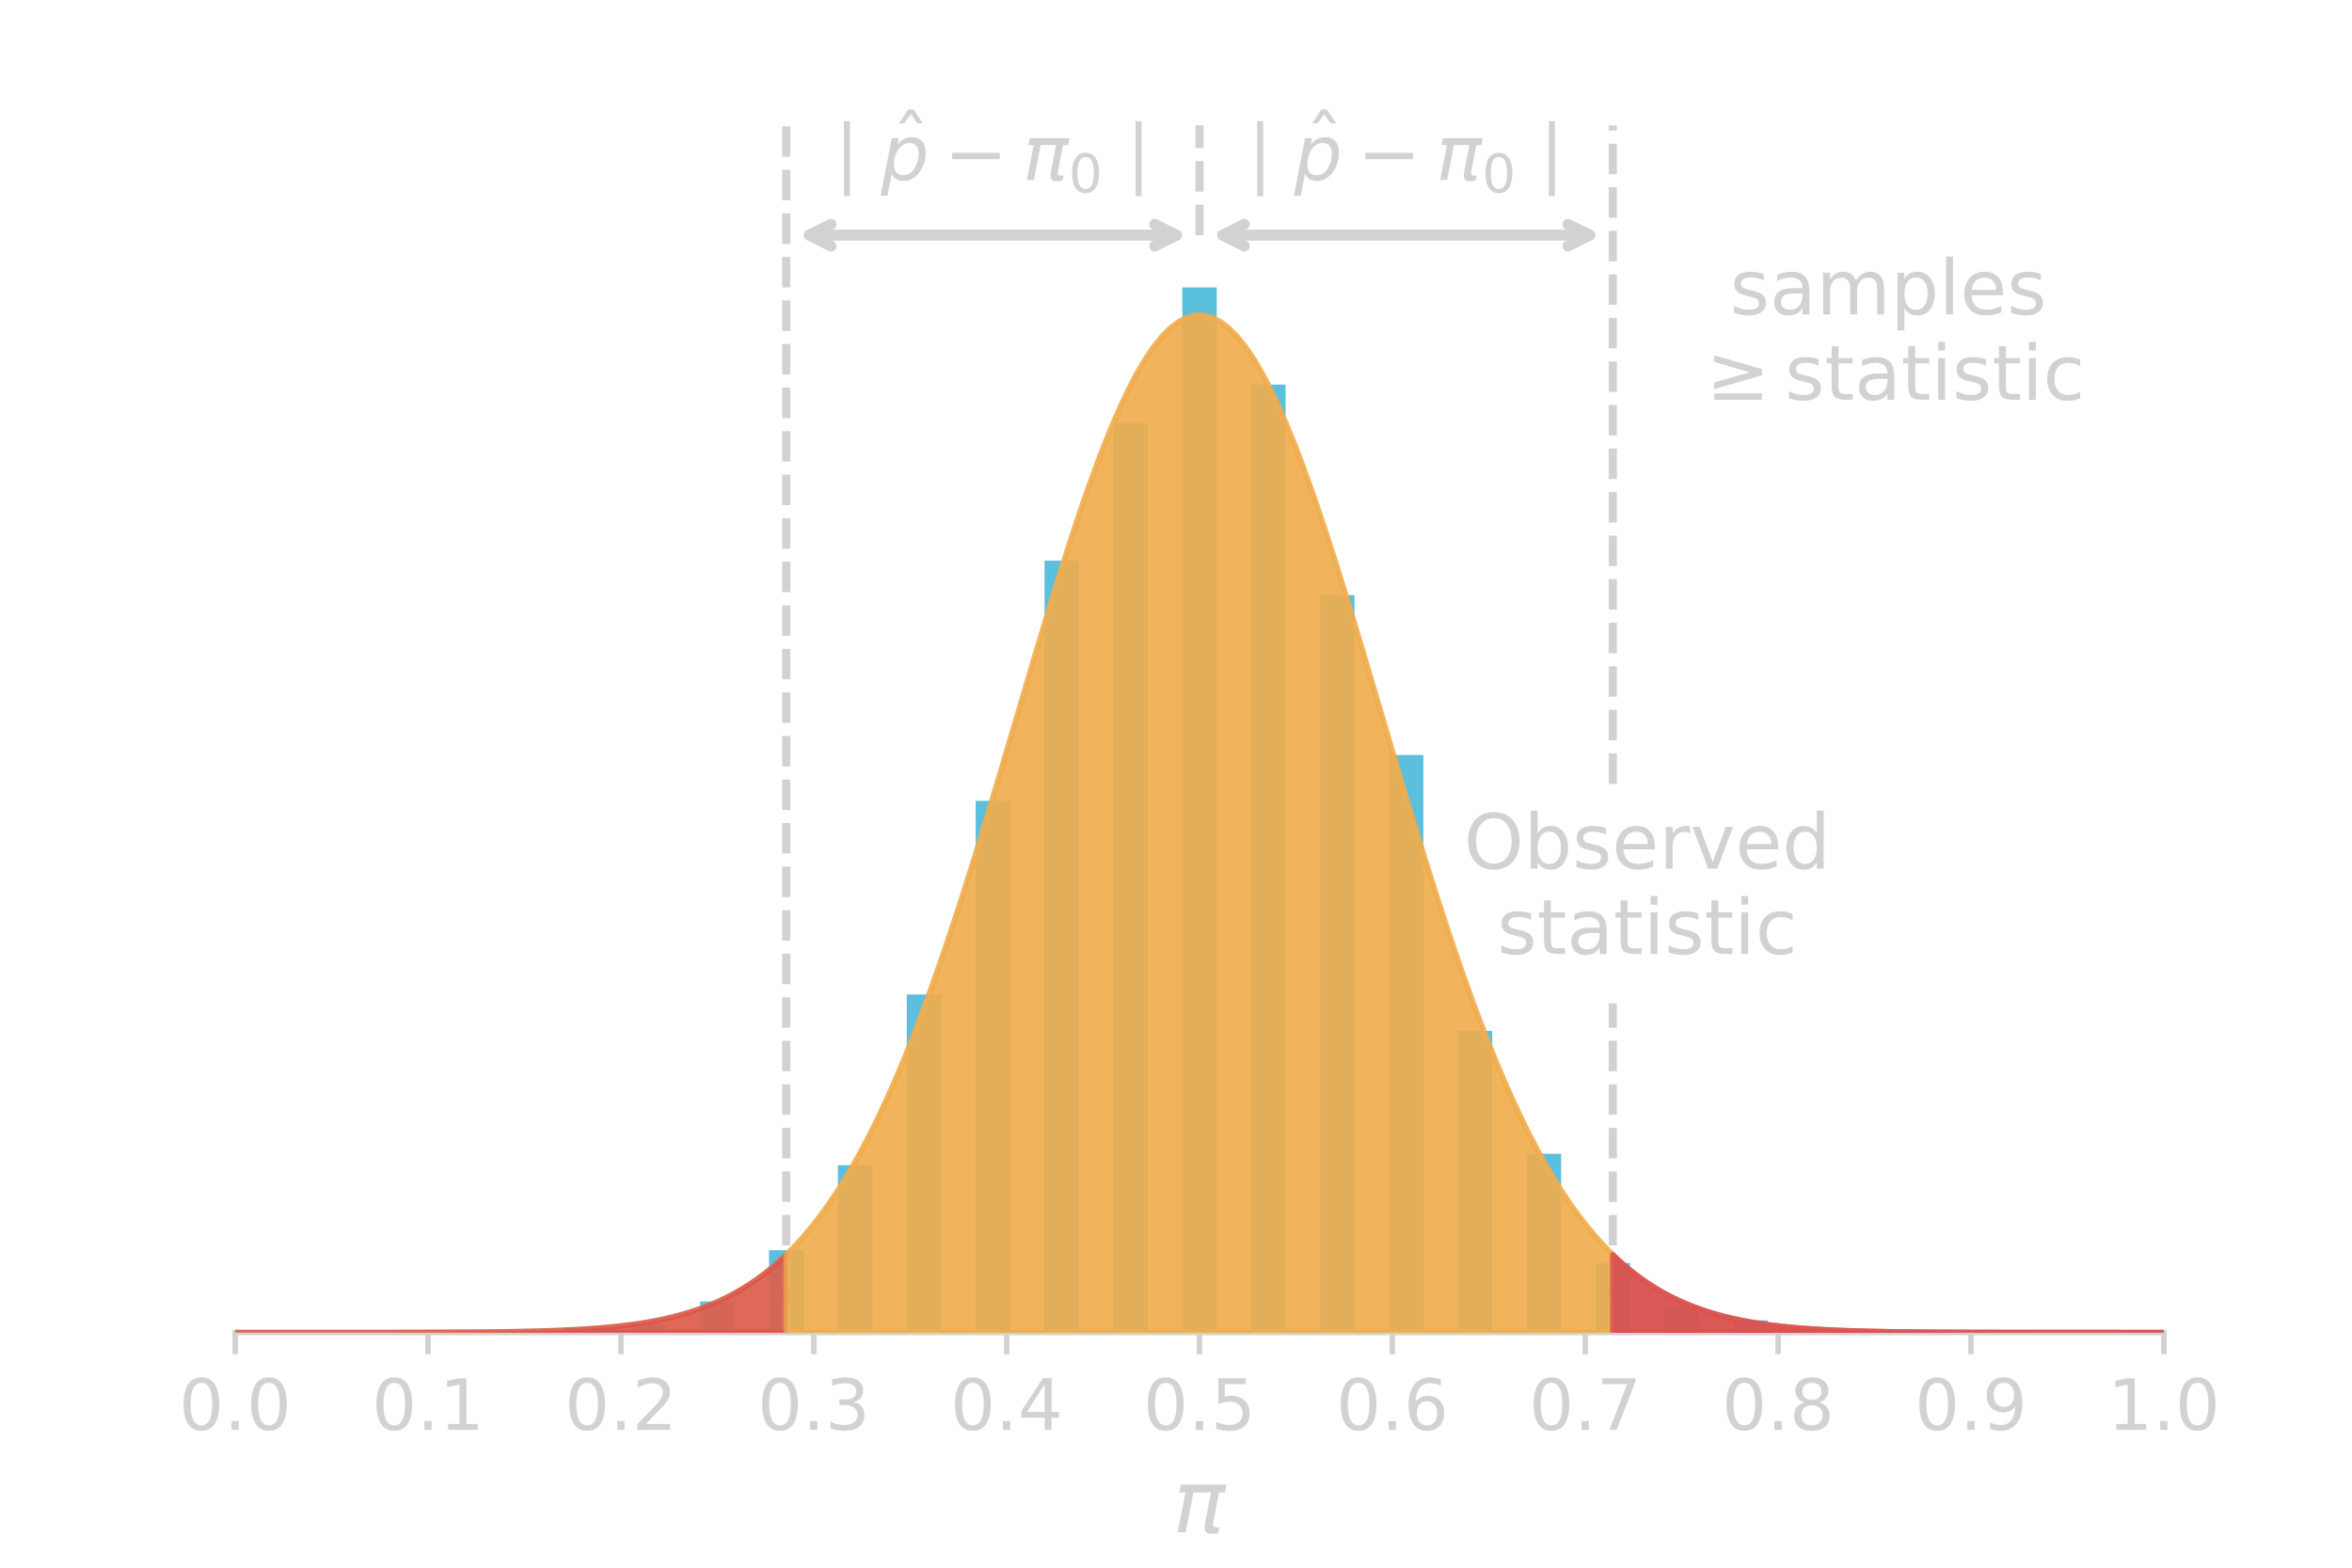 <?xml version="1.0" encoding="utf-8" standalone="no"?>
<!DOCTYPE svg PUBLIC "-//W3C//DTD SVG 1.1//EN"
  "http://www.w3.org/Graphics/SVG/1.1/DTD/svg11.dtd">
<!-- Created with matplotlib (http://matplotlib.org/) -->
<svg height="288pt" version="1.1" viewBox="0 0 432 288" width="432pt" xmlns="http://www.w3.org/2000/svg" xmlns:xlink="http://www.w3.org/1999/xlink">
 <defs>
  <style type="text/css">
*{stroke-linecap:butt;stroke-linejoin:round;}
  </style>
 </defs>
 <g id="figure_1">
  <g id="patch_1">
   <path d="M 0 288 
L 432 288 
L 432 0 
L 0 0 
z
" style="fill:none;"/>
  </g>
  <g id="axes_1">
   <g id="patch_2">
    <path d="M 43.2 244.8 
L 397.44 244.8 
L 397.44 43.2 
L 43.2 43.2 
z
" style="fill:none;"/>
   </g>
   <g id="patch_3">
    <path clip-path="url(#pf792e39353)" d="M 40.037 244.8 
L 46.363 244.8 
L 46.363 244.8 
L 40.037 244.8 
z
" style="fill:#5bc0de;"/>
   </g>
   <g id="patch_4">
    <path clip-path="url(#pf792e39353)" d="M 46.363 244.8 
L 52.689 244.8 
L 52.689 244.8 
L 46.363 244.8 
z
" style="fill:#5bc0de;"/>
   </g>
   <g id="patch_5">
    <path clip-path="url(#pf792e39353)" d="M 52.689 244.8 
L 59.014 244.8 
L 59.014 244.8 
L 52.689 244.8 
z
" style="fill:#5bc0de;"/>
   </g>
   <g id="patch_6">
    <path clip-path="url(#pf792e39353)" d="M 59.014 244.8 
L 65.34 244.8 
L 65.34 244.8 
L 59.014 244.8 
z
" style="fill:#5bc0de;"/>
   </g>
   <g id="patch_7">
    <path clip-path="url(#pf792e39353)" d="M 65.34 244.8 
L 71.666 244.8 
L 71.666 244.676 
L 65.34 244.676 
z
" style="fill:#5bc0de;"/>
   </g>
   <g id="patch_8">
    <path clip-path="url(#pf792e39353)" d="M 71.666 244.8 
L 77.991 244.8 
L 77.991 244.8 
L 71.666 244.8 
z
" style="fill:#5bc0de;"/>
   </g>
   <g id="patch_9">
    <path clip-path="url(#pf792e39353)" d="M 77.991 244.8 
L 84.317 244.8 
L 84.317 244.8 
L 77.991 244.8 
z
" style="fill:#5bc0de;"/>
   </g>
   <g id="patch_10">
    <path clip-path="url(#pf792e39353)" d="M 84.317 244.8 
L 90.643 244.8 
L 90.643 244.8 
L 84.317 244.8 
z
" style="fill:#5bc0de;"/>
   </g>
   <g id="patch_11">
    <path clip-path="url(#pf792e39353)" d="M 90.643 244.8 
L 96.969 244.8 
L 96.969 244.8 
L 90.643 244.8 
z
" style="fill:#5bc0de;"/>
   </g>
   <g id="patch_12">
    <path clip-path="url(#pf792e39353)" d="M 96.969 244.8 
L 103.294 244.8 
L 103.294 244.8 
L 96.969 244.8 
z
" style="fill:#5bc0de;"/>
   </g>
   <g id="patch_13">
    <path clip-path="url(#pf792e39353)" d="M 103.294 244.8 
L 109.62 244.8 
L 109.62 243.932 
L 103.294 243.932 
z
" style="fill:#5bc0de;"/>
   </g>
   <g id="patch_14">
    <path clip-path="url(#pf792e39353)" d="M 109.62 244.8 
L 115.946 244.8 
L 115.946 244.8 
L 109.62 244.8 
z
" style="fill:#5bc0de;"/>
   </g>
   <g id="patch_15">
    <path clip-path="url(#pf792e39353)" d="M 115.946 244.8 
L 122.271 244.8 
L 122.271 243.189 
L 115.946 243.189 
z
" style="fill:#5bc0de;"/>
   </g>
   <g id="patch_16">
    <path clip-path="url(#pf792e39353)" d="M 122.271 244.8 
L 128.597 244.8 
L 128.597 244.8 
L 122.271 244.8 
z
" style="fill:#5bc0de;"/>
   </g>
   <g id="patch_17">
    <path clip-path="url(#pf792e39353)" d="M 128.597 244.8 
L 134.923 244.8 
L 134.923 239.098 
L 128.597 239.098 
z
" style="fill:#5bc0de;"/>
   </g>
   <g id="patch_18">
    <path clip-path="url(#pf792e39353)" d="M 134.923 244.8 
L 141.249 244.8 
L 141.249 244.8 
L 134.923 244.8 
z
" style="fill:#5bc0de;"/>
   </g>
   <g id="patch_19">
    <path clip-path="url(#pf792e39353)" d="M 141.249 244.8 
L 147.574 244.8 
L 147.574 229.678 
L 141.249 229.678 
z
" style="fill:#5bc0de;"/>
   </g>
   <g id="patch_20">
    <path clip-path="url(#pf792e39353)" d="M 147.574 244.8 
L 153.9 244.8 
L 153.9 244.8 
L 147.574 244.8 
z
" style="fill:#5bc0de;"/>
   </g>
   <g id="patch_21">
    <path clip-path="url(#pf792e39353)" d="M 153.9 244.8 
L 160.226 244.8 
L 160.226 214.06 
L 153.9 214.06 
z
" style="fill:#5bc0de;"/>
   </g>
   <g id="patch_22">
    <path clip-path="url(#pf792e39353)" d="M 160.226 244.8 
L 166.551 244.8 
L 166.551 244.8 
L 160.226 244.8 
z
" style="fill:#5bc0de;"/>
   </g>
   <g id="patch_23">
    <path clip-path="url(#pf792e39353)" d="M 166.551 244.8 
L 172.877 244.8 
L 172.877 182.701 
L 166.551 182.701 
z
" style="fill:#5bc0de;"/>
   </g>
   <g id="patch_24">
    <path clip-path="url(#pf792e39353)" d="M 172.877 244.8 
L 179.203 244.8 
L 179.203 244.8 
L 172.877 244.8 
z
" style="fill:#5bc0de;"/>
   </g>
   <g id="patch_25">
    <path clip-path="url(#pf792e39353)" d="M 179.203 244.8 
L 185.529 244.8 
L 185.529 147.127 
L 179.203 147.127 
z
" style="fill:#5bc0de;"/>
   </g>
   <g id="patch_26">
    <path clip-path="url(#pf792e39353)" d="M 185.529 244.8 
L 191.854 244.8 
L 191.854 244.8 
L 185.529 244.8 
z
" style="fill:#5bc0de;"/>
   </g>
   <g id="patch_27">
    <path clip-path="url(#pf792e39353)" d="M 191.854 244.8 
L 198.18 244.8 
L 198.18 103 
L 191.854 103 
z
" style="fill:#5bc0de;"/>
   </g>
   <g id="patch_28">
    <path clip-path="url(#pf792e39353)" d="M 198.18 244.8 
L 204.506 244.8 
L 204.506 244.8 
L 198.18 244.8 
z
" style="fill:#5bc0de;"/>
   </g>
   <g id="patch_29">
    <path clip-path="url(#pf792e39353)" d="M 204.506 244.8 
L 210.831 244.8 
L 210.831 77.714 
L 204.506 77.714 
z
" style="fill:#5bc0de;"/>
   </g>
   <g id="patch_30">
    <path clip-path="url(#pf792e39353)" d="M 210.831 244.8 
L 217.157 244.8 
L 217.157 244.8 
L 210.831 244.8 
z
" style="fill:#5bc0de;"/>
   </g>
   <g id="patch_31">
    <path clip-path="url(#pf792e39353)" d="M 217.157 244.8 
L 223.483 244.8 
L 223.483 52.8 
L 217.157 52.8 
z
" style="fill:#5bc0de;"/>
   </g>
   <g id="patch_32">
    <path clip-path="url(#pf792e39353)" d="M 223.483 244.8 
L 229.809 244.8 
L 229.809 244.8 
L 223.483 244.8 
z
" style="fill:#5bc0de;"/>
   </g>
   <g id="patch_33">
    <path clip-path="url(#pf792e39353)" d="M 229.809 244.8 
L 236.134 244.8 
L 236.134 70.649 
L 229.809 70.649 
z
" style="fill:#5bc0de;"/>
   </g>
   <g id="patch_34">
    <path clip-path="url(#pf792e39353)" d="M 236.134 244.8 
L 242.46 244.8 
L 242.46 244.8 
L 236.134 244.8 
z
" style="fill:#5bc0de;"/>
   </g>
   <g id="patch_35">
    <path clip-path="url(#pf792e39353)" d="M 242.46 244.8 
L 248.786 244.8 
L 248.786 109.322 
L 242.46 109.322 
z
" style="fill:#5bc0de;"/>
   </g>
   <g id="patch_36">
    <path clip-path="url(#pf792e39353)" d="M 248.786 244.8 
L 255.111 244.8 
L 255.111 244.8 
L 248.786 244.8 
z
" style="fill:#5bc0de;"/>
   </g>
   <g id="patch_37">
    <path clip-path="url(#pf792e39353)" d="M 255.111 244.8 
L 261.437 244.8 
L 261.437 138.698 
L 255.111 138.698 
z
" style="fill:#5bc0de;"/>
   </g>
   <g id="patch_38">
    <path clip-path="url(#pf792e39353)" d="M 261.437 244.8 
L 267.763 244.8 
L 267.763 244.8 
L 261.437 244.8 
z
" style="fill:#5bc0de;"/>
   </g>
   <g id="patch_39">
    <path clip-path="url(#pf792e39353)" d="M 267.763 244.8 
L 274.089 244.8 
L 274.089 189.394 
L 267.763 189.394 
z
" style="fill:#5bc0de;"/>
   </g>
   <g id="patch_40">
    <path clip-path="url(#pf792e39353)" d="M 274.089 244.8 
L 280.414 244.8 
L 280.414 244.8 
L 274.089 244.8 
z
" style="fill:#5bc0de;"/>
   </g>
   <g id="patch_41">
    <path clip-path="url(#pf792e39353)" d="M 280.414 244.8 
L 286.74 244.8 
L 286.74 211.953 
L 280.414 211.953 
z
" style="fill:#5bc0de;"/>
   </g>
   <g id="patch_42">
    <path clip-path="url(#pf792e39353)" d="M 286.74 244.8 
L 293.066 244.8 
L 293.066 244.8 
L 286.74 244.8 
z
" style="fill:#5bc0de;"/>
   </g>
   <g id="patch_43">
    <path clip-path="url(#pf792e39353)" d="M 293.066 244.8 
L 299.391 244.8 
L 299.391 232.033 
L 293.066 232.033 
z
" style="fill:#5bc0de;"/>
   </g>
   <g id="patch_44">
    <path clip-path="url(#pf792e39353)" d="M 299.391 244.8 
L 305.717 244.8 
L 305.717 244.8 
L 299.391 244.8 
z
" style="fill:#5bc0de;"/>
   </g>
   <g id="patch_45">
    <path clip-path="url(#pf792e39353)" d="M 305.717 244.8 
L 312.043 244.8 
L 312.043 239.842 
L 305.717 239.842 
z
" style="fill:#5bc0de;"/>
   </g>
   <g id="patch_46">
    <path clip-path="url(#pf792e39353)" d="M 312.043 244.8 
L 318.369 244.8 
L 318.369 244.8 
L 312.043 244.8 
z
" style="fill:#5bc0de;"/>
   </g>
   <g id="patch_47">
    <path clip-path="url(#pf792e39353)" d="M 318.369 244.8 
L 324.694 244.8 
L 324.694 242.569 
L 318.369 242.569 
z
" style="fill:#5bc0de;"/>
   </g>
   <g id="patch_48">
    <path clip-path="url(#pf792e39353)" d="M 324.694 244.8 
L 331.02 244.8 
L 331.02 244.8 
L 324.694 244.8 
z
" style="fill:#5bc0de;"/>
   </g>
   <g id="patch_49">
    <path clip-path="url(#pf792e39353)" d="M 331.02 244.8 
L 337.346 244.8 
L 337.346 244.304 
L 331.02 244.304 
z
" style="fill:#5bc0de;"/>
   </g>
   <g id="patch_50">
    <path clip-path="url(#pf792e39353)" d="M 337.346 244.8 
L 343.671 244.8 
L 343.671 244.8 
L 337.346 244.8 
z
" style="fill:#5bc0de;"/>
   </g>
   <g id="patch_51">
    <path clip-path="url(#pf792e39353)" d="M 343.671 244.8 
L 349.997 244.8 
L 349.997 244.552 
L 343.671 244.552 
z
" style="fill:#5bc0de;"/>
   </g>
   <g id="patch_52">
    <path clip-path="url(#pf792e39353)" d="M 349.997 244.8 
L 356.323 244.8 
L 356.323 244.8 
L 349.997 244.8 
z
" style="fill:#5bc0de;"/>
   </g>
   <g id="patch_53">
    <path clip-path="url(#pf792e39353)" d="M 356.323 244.8 
L 362.649 244.8 
L 362.649 244.8 
L 356.323 244.8 
z
" style="fill:#5bc0de;"/>
   </g>
   <g id="patch_54">
    <path clip-path="url(#pf792e39353)" d="M 362.649 244.8 
L 368.974 244.8 
L 368.974 244.8 
L 362.649 244.8 
z
" style="fill:#5bc0de;"/>
   </g>
   <g id="patch_55">
    <path clip-path="url(#pf792e39353)" d="M 368.974 244.8 
L 375.3 244.8 
L 375.3 244.8 
L 368.974 244.8 
z
" style="fill:#5bc0de;"/>
   </g>
   <g id="patch_56">
    <path clip-path="url(#pf792e39353)" d="M 375.3 244.8 
L 381.626 244.8 
L 381.626 244.8 
L 375.3 244.8 
z
" style="fill:#5bc0de;"/>
   </g>
   <g id="patch_57">
    <path clip-path="url(#pf792e39353)" d="M 381.626 244.8 
L 387.951 244.8 
L 387.951 244.8 
L 381.626 244.8 
z
" style="fill:#5bc0de;"/>
   </g>
   <g id="patch_58">
    <path clip-path="url(#pf792e39353)" d="M 387.951 244.8 
L 394.277 244.8 
L 394.277 244.8 
L 387.951 244.8 
z
" style="fill:#5bc0de;"/>
   </g>
   <g id="patch_59">
    <path clip-path="url(#pf792e39353)" d="M 394.277 244.8 
L 400.603 244.8 
L 400.603 244.8 
L 394.277 244.8 
z
" style="fill:#5bc0de;"/>
   </g>
   <g id="matplotlib.axis_1">
    <g id="xtick_1">
     <g id="line2d_1">
      <defs>
       <path d="M 0 0 
L 0 4 
" id="m7633d25f36" style="stroke:#d2d2d2;"/>
      </defs>
      <g>
       <use style="fill:#d2d2d2;stroke:#d2d2d2;" x="43.2" xlink:href="#m7633d25f36" y="244.8"/>
      </g>
     </g>
     <g id="text_1">
      <!-- 0.0 -->
      <defs>
       <path d="M 31.781 66.406 
Q 24.172 66.406 20.328 58.906 
Q 16.5 51.422 16.5 36.375 
Q 16.5 21.391 20.328 13.891 
Q 24.172 6.391 31.781 6.391 
Q 39.453 6.391 43.281 13.891 
Q 47.125 21.391 47.125 36.375 
Q 47.125 51.422 43.281 58.906 
Q 39.453 66.406 31.781 66.406 
M 31.781 74.219 
Q 44.047 74.219 50.516 64.516 
Q 56.984 54.828 56.984 36.375 
Q 56.984 17.969 50.516 8.266 
Q 44.047 -1.422 31.781 -1.422 
Q 19.531 -1.422 13.062 8.266 
Q 6.594 17.969 6.594 36.375 
Q 6.594 54.828 13.062 64.516 
Q 19.531 74.219 31.781 74.219 
" id="DejaVuSans-30"/>
       <path d="M 10.688 12.406 
L 21 12.406 
L 21 0 
L 10.688 0 
z
" id="DejaVuSans-2e"/>
      </defs>
      <g style="fill:#d2d2d2;" transform="translate(32.863 262.678)scale(0.13 -0.13)">
       <use xlink:href="#DejaVuSans-30"/>
       <use x="63.623" xlink:href="#DejaVuSans-2e"/>
       <use x="95.41" xlink:href="#DejaVuSans-30"/>
      </g>
     </g>
    </g>
    <g id="xtick_2">
     <g id="line2d_2">
      <g>
       <use style="fill:#d2d2d2;stroke:#d2d2d2;" x="78.624" xlink:href="#m7633d25f36" y="244.8"/>
      </g>
     </g>
     <g id="text_2">
      <!-- 0.1 -->
      <defs>
       <path d="M 12.406 8.297 
L 28.516 8.297 
L 28.516 63.922 
L 10.984 60.406 
L 10.984 69.391 
L 28.422 72.906 
L 38.281 72.906 
L 38.281 8.297 
L 54.391 8.297 
L 54.391 0 
L 12.406 0 
z
" id="DejaVuSans-31"/>
      </defs>
      <g style="fill:#d2d2d2;" transform="translate(68.287 262.678)scale(0.13 -0.13)">
       <use xlink:href="#DejaVuSans-30"/>
       <use x="63.623" xlink:href="#DejaVuSans-2e"/>
       <use x="95.41" xlink:href="#DejaVuSans-31"/>
      </g>
     </g>
    </g>
    <g id="xtick_3">
     <g id="line2d_3">
      <g>
       <use style="fill:#d2d2d2;stroke:#d2d2d2;" x="114.048" xlink:href="#m7633d25f36" y="244.8"/>
      </g>
     </g>
     <g id="text_3">
      <!-- 0.2 -->
      <defs>
       <path d="M 19.188 8.297 
L 53.609 8.297 
L 53.609 0 
L 7.328 0 
L 7.328 8.297 
Q 12.938 14.109 22.625 23.891 
Q 32.328 33.688 34.812 36.531 
Q 39.547 41.844 41.422 45.531 
Q 43.312 49.219 43.312 52.781 
Q 43.312 58.594 39.234 62.25 
Q 35.156 65.922 28.609 65.922 
Q 23.969 65.922 18.812 64.312 
Q 13.672 62.703 7.812 59.422 
L 7.812 69.391 
Q 13.766 71.781 18.938 73 
Q 24.125 74.219 28.422 74.219 
Q 39.75 74.219 46.484 68.547 
Q 53.219 62.891 53.219 53.422 
Q 53.219 48.922 51.531 44.891 
Q 49.859 40.875 45.406 35.406 
Q 44.188 33.984 37.641 27.219 
Q 31.109 20.453 19.188 8.297 
" id="DejaVuSans-32"/>
      </defs>
      <g style="fill:#d2d2d2;" transform="translate(103.711 262.678)scale(0.13 -0.13)">
       <use xlink:href="#DejaVuSans-30"/>
       <use x="63.623" xlink:href="#DejaVuSans-2e"/>
       <use x="95.41" xlink:href="#DejaVuSans-32"/>
      </g>
     </g>
    </g>
    <g id="xtick_4">
     <g id="line2d_4">
      <g>
       <use style="fill:#d2d2d2;stroke:#d2d2d2;" x="149.472" xlink:href="#m7633d25f36" y="244.8"/>
      </g>
     </g>
     <g id="text_4">
      <!-- 0.3 -->
      <defs>
       <path d="M 40.578 39.312 
Q 47.656 37.797 51.625 33 
Q 55.609 28.219 55.609 21.188 
Q 55.609 10.406 48.188 4.484 
Q 40.766 -1.422 27.094 -1.422 
Q 22.516 -1.422 17.656 -0.516 
Q 12.797 0.391 7.625 2.203 
L 7.625 11.719 
Q 11.719 9.328 16.594 8.109 
Q 21.484 6.891 26.812 6.891 
Q 36.078 6.891 40.938 10.547 
Q 45.797 14.203 45.797 21.188 
Q 45.797 27.641 41.281 31.266 
Q 36.766 34.906 28.719 34.906 
L 20.219 34.906 
L 20.219 43.016 
L 29.109 43.016 
Q 36.375 43.016 40.234 45.922 
Q 44.094 48.828 44.094 54.297 
Q 44.094 59.906 40.109 62.906 
Q 36.141 65.922 28.719 65.922 
Q 24.656 65.922 20.016 65.031 
Q 15.375 64.156 9.812 62.312 
L 9.812 71.094 
Q 15.438 72.656 20.344 73.438 
Q 25.25 74.219 29.594 74.219 
Q 40.828 74.219 47.359 69.109 
Q 53.906 64.016 53.906 55.328 
Q 53.906 49.266 50.438 45.094 
Q 46.969 40.922 40.578 39.312 
" id="DejaVuSans-33"/>
      </defs>
      <g style="fill:#d2d2d2;" transform="translate(139.135 262.678)scale(0.13 -0.13)">
       <use xlink:href="#DejaVuSans-30"/>
       <use x="63.623" xlink:href="#DejaVuSans-2e"/>
       <use x="95.41" xlink:href="#DejaVuSans-33"/>
      </g>
     </g>
    </g>
    <g id="xtick_5">
     <g id="line2d_5">
      <g>
       <use style="fill:#d2d2d2;stroke:#d2d2d2;" x="184.896" xlink:href="#m7633d25f36" y="244.8"/>
      </g>
     </g>
     <g id="text_5">
      <!-- 0.4 -->
      <defs>
       <path d="M 37.797 64.312 
L 12.891 25.391 
L 37.797 25.391 
z
M 35.203 72.906 
L 47.609 72.906 
L 47.609 25.391 
L 58.016 25.391 
L 58.016 17.188 
L 47.609 17.188 
L 47.609 0 
L 37.797 0 
L 37.797 17.188 
L 4.891 17.188 
L 4.891 26.703 
z
" id="DejaVuSans-34"/>
      </defs>
      <g style="fill:#d2d2d2;" transform="translate(174.559 262.678)scale(0.13 -0.13)">
       <use xlink:href="#DejaVuSans-30"/>
       <use x="63.623" xlink:href="#DejaVuSans-2e"/>
       <use x="95.41" xlink:href="#DejaVuSans-34"/>
      </g>
     </g>
    </g>
    <g id="xtick_6">
     <g id="line2d_6">
      <g>
       <use style="fill:#d2d2d2;stroke:#d2d2d2;" x="220.32" xlink:href="#m7633d25f36" y="244.8"/>
      </g>
     </g>
     <g id="text_6">
      <!-- 0.5 -->
      <defs>
       <path d="M 10.797 72.906 
L 49.516 72.906 
L 49.516 64.594 
L 19.828 64.594 
L 19.828 46.734 
Q 21.969 47.469 24.109 47.828 
Q 26.266 48.188 28.422 48.188 
Q 40.625 48.188 47.75 41.5 
Q 54.891 34.812 54.891 23.391 
Q 54.891 11.625 47.562 5.094 
Q 40.234 -1.422 26.906 -1.422 
Q 22.312 -1.422 17.547 -0.641 
Q 12.797 0.141 7.719 1.703 
L 7.719 11.625 
Q 12.109 9.234 16.797 8.062 
Q 21.484 6.891 26.703 6.891 
Q 35.156 6.891 40.078 11.328 
Q 45.016 15.766 45.016 23.391 
Q 45.016 31 40.078 35.438 
Q 35.156 39.891 26.703 39.891 
Q 22.75 39.891 18.812 39.016 
Q 14.891 38.141 10.797 36.281 
z
" id="DejaVuSans-35"/>
      </defs>
      <g style="fill:#d2d2d2;" transform="translate(209.983 262.678)scale(0.13 -0.13)">
       <use xlink:href="#DejaVuSans-30"/>
       <use x="63.623" xlink:href="#DejaVuSans-2e"/>
       <use x="95.41" xlink:href="#DejaVuSans-35"/>
      </g>
     </g>
    </g>
    <g id="xtick_7">
     <g id="line2d_7">
      <g>
       <use style="fill:#d2d2d2;stroke:#d2d2d2;" x="255.744" xlink:href="#m7633d25f36" y="244.8"/>
      </g>
     </g>
     <g id="text_7">
      <!-- 0.6 -->
      <defs>
       <path d="M 33.016 40.375 
Q 26.375 40.375 22.484 35.828 
Q 18.609 31.297 18.609 23.391 
Q 18.609 15.531 22.484 10.953 
Q 26.375 6.391 33.016 6.391 
Q 39.656 6.391 43.531 10.953 
Q 47.406 15.531 47.406 23.391 
Q 47.406 31.297 43.531 35.828 
Q 39.656 40.375 33.016 40.375 
M 52.594 71.297 
L 52.594 62.312 
Q 48.875 64.062 45.094 64.984 
Q 41.312 65.922 37.594 65.922 
Q 27.828 65.922 22.672 59.328 
Q 17.531 52.734 16.797 39.406 
Q 19.672 43.656 24.016 45.922 
Q 28.375 48.188 33.594 48.188 
Q 44.578 48.188 50.953 41.516 
Q 57.328 34.859 57.328 23.391 
Q 57.328 12.156 50.688 5.359 
Q 44.047 -1.422 33.016 -1.422 
Q 20.359 -1.422 13.672 8.266 
Q 6.984 17.969 6.984 36.375 
Q 6.984 53.656 15.188 63.938 
Q 23.391 74.219 37.203 74.219 
Q 40.922 74.219 44.703 73.484 
Q 48.484 72.75 52.594 71.297 
" id="DejaVuSans-36"/>
      </defs>
      <g style="fill:#d2d2d2;" transform="translate(245.407 262.678)scale(0.13 -0.13)">
       <use xlink:href="#DejaVuSans-30"/>
       <use x="63.623" xlink:href="#DejaVuSans-2e"/>
       <use x="95.41" xlink:href="#DejaVuSans-36"/>
      </g>
     </g>
    </g>
    <g id="xtick_8">
     <g id="line2d_8">
      <g>
       <use style="fill:#d2d2d2;stroke:#d2d2d2;" x="291.168" xlink:href="#m7633d25f36" y="244.8"/>
      </g>
     </g>
     <g id="text_8">
      <!-- 0.7 -->
      <defs>
       <path d="M 8.203 72.906 
L 55.078 72.906 
L 55.078 68.703 
L 28.609 0 
L 18.312 0 
L 43.219 64.594 
L 8.203 64.594 
z
" id="DejaVuSans-37"/>
      </defs>
      <g style="fill:#d2d2d2;" transform="translate(280.831 262.678)scale(0.13 -0.13)">
       <use xlink:href="#DejaVuSans-30"/>
       <use x="63.623" xlink:href="#DejaVuSans-2e"/>
       <use x="95.41" xlink:href="#DejaVuSans-37"/>
      </g>
     </g>
    </g>
    <g id="xtick_9">
     <g id="line2d_9">
      <g>
       <use style="fill:#d2d2d2;stroke:#d2d2d2;" x="326.592" xlink:href="#m7633d25f36" y="244.8"/>
      </g>
     </g>
     <g id="text_9">
      <!-- 0.8 -->
      <defs>
       <path d="M 31.781 34.625 
Q 24.75 34.625 20.719 30.859 
Q 16.703 27.094 16.703 20.516 
Q 16.703 13.922 20.719 10.156 
Q 24.75 6.391 31.781 6.391 
Q 38.812 6.391 42.859 10.172 
Q 46.922 13.969 46.922 20.516 
Q 46.922 27.094 42.891 30.859 
Q 38.875 34.625 31.781 34.625 
M 21.922 38.812 
Q 15.578 40.375 12.031 44.719 
Q 8.5 49.078 8.5 55.328 
Q 8.5 64.062 14.719 69.141 
Q 20.953 74.219 31.781 74.219 
Q 42.672 74.219 48.875 69.141 
Q 55.078 64.062 55.078 55.328 
Q 55.078 49.078 51.531 44.719 
Q 48 40.375 41.703 38.812 
Q 48.828 37.156 52.797 32.312 
Q 56.781 27.484 56.781 20.516 
Q 56.781 9.906 50.312 4.234 
Q 43.844 -1.422 31.781 -1.422 
Q 19.734 -1.422 13.25 4.234 
Q 6.781 9.906 6.781 20.516 
Q 6.781 27.484 10.781 32.312 
Q 14.797 37.156 21.922 38.812 
M 18.312 54.391 
Q 18.312 48.734 21.844 45.562 
Q 25.391 42.391 31.781 42.391 
Q 38.141 42.391 41.719 45.562 
Q 45.312 48.734 45.312 54.391 
Q 45.312 60.062 41.719 63.234 
Q 38.141 66.406 31.781 66.406 
Q 25.391 66.406 21.844 63.234 
Q 18.312 60.062 18.312 54.391 
" id="DejaVuSans-38"/>
      </defs>
      <g style="fill:#d2d2d2;" transform="translate(316.255 262.678)scale(0.13 -0.13)">
       <use xlink:href="#DejaVuSans-30"/>
       <use x="63.623" xlink:href="#DejaVuSans-2e"/>
       <use x="95.41" xlink:href="#DejaVuSans-38"/>
      </g>
     </g>
    </g>
    <g id="xtick_10">
     <g id="line2d_10">
      <g>
       <use style="fill:#d2d2d2;stroke:#d2d2d2;" x="362.016" xlink:href="#m7633d25f36" y="244.8"/>
      </g>
     </g>
     <g id="text_10">
      <!-- 0.9 -->
      <defs>
       <path d="M 10.984 1.516 
L 10.984 10.5 
Q 14.703 8.734 18.5 7.812 
Q 22.312 6.891 25.984 6.891 
Q 35.75 6.891 40.891 13.453 
Q 46.047 20.016 46.781 33.406 
Q 43.953 29.203 39.594 26.953 
Q 35.25 24.703 29.984 24.703 
Q 19.047 24.703 12.672 31.312 
Q 6.297 37.938 6.297 49.422 
Q 6.297 60.641 12.938 67.422 
Q 19.578 74.219 30.609 74.219 
Q 43.266 74.219 49.922 64.516 
Q 56.594 54.828 56.594 36.375 
Q 56.594 19.141 48.406 8.859 
Q 40.234 -1.422 26.422 -1.422 
Q 22.703 -1.422 18.891 -0.688 
Q 15.094 0.047 10.984 1.516 
M 30.609 32.422 
Q 37.25 32.422 41.125 36.953 
Q 45.016 41.5 45.016 49.422 
Q 45.016 57.281 41.125 61.844 
Q 37.25 66.406 30.609 66.406 
Q 23.969 66.406 20.094 61.844 
Q 16.219 57.281 16.219 49.422 
Q 16.219 41.5 20.094 36.953 
Q 23.969 32.422 30.609 32.422 
" id="DejaVuSans-39"/>
      </defs>
      <g style="fill:#d2d2d2;" transform="translate(351.679 262.678)scale(0.13 -0.13)">
       <use xlink:href="#DejaVuSans-30"/>
       <use x="63.623" xlink:href="#DejaVuSans-2e"/>
       <use x="95.41" xlink:href="#DejaVuSans-39"/>
      </g>
     </g>
    </g>
    <g id="xtick_11">
     <g id="line2d_11">
      <g>
       <use style="fill:#d2d2d2;stroke:#d2d2d2;" x="397.44" xlink:href="#m7633d25f36" y="244.8"/>
      </g>
     </g>
     <g id="text_11">
      <!-- 1.0 -->
      <g style="fill:#d2d2d2;" transform="translate(387.103 262.678)scale(0.13 -0.13)">
       <use xlink:href="#DejaVuSans-31"/>
       <use x="63.623" xlink:href="#DejaVuSans-2e"/>
       <use x="95.41" xlink:href="#DejaVuSans-30"/>
      </g>
     </g>
    </g>
    <g id="text_12">
     <!-- $\pi$ -->
     <defs>
      <path d="M 9.125 54.688 
L 61.531 54.688 
L 59.766 45.703 
L 52.875 45.703 
L 46.344 12.109 
Q 45.656 8.594 46.578 7.031 
Q 47.469 5.516 50.141 5.516 
Q 50.875 5.516 51.953 5.672 
Q 53.078 5.766 53.422 5.812 
L 52.156 -0.688 
Q 50.344 -1.312 48.484 -1.609 
Q 46.578 -1.906 44.781 -1.906 
Q 38.922 -1.906 37.312 1.266 
Q 35.688 4.5 37.359 13.094 
L 43.703 45.703 
L 23.531 45.703 
L 14.656 0 
L 5.469 0 
L 14.359 45.703 
L 7.375 45.703 
z
" id="DejaVuSans-Oblique-3c0"/>
     </defs>
     <g style="fill:#d2d2d2;" transform="translate(215.44 281.539)scale(0.16 -0.16)">
      <use transform="translate(0 0.312)" xlink:href="#DejaVuSans-Oblique-3c0"/>
     </g>
    </g>
   </g>
   <g id="matplotlib.axis_2"/>
   <g id="line2d_12">
    <path clip-path="url(#pf792e39353)" d="M 296.229 244.8 
L 296.229 184.32 
" style="fill:none;stroke:#d2d2d2;stroke-dasharray:5.6,2.4;stroke-dashoffset:0;stroke-width:1.5;"/>
   </g>
   <g id="line2d_13">
    <path d="M 296.229 144 
L 296.229 23.04 
" style="fill:none;stroke:#d2d2d2;stroke-dasharray:5.6,2.4;stroke-dashoffset:0;stroke-width:1.5;"/>
   </g>
   <g id="patch_60">
    <path d="M 43.2 244.8 
L 397.44 244.8 
" style="fill:none;stroke:#d2d2d2;stroke-linecap:square;stroke-linejoin:miter;"/>
   </g>
   <g id="text_13">
    <!-- Observed -->
    <defs>
     <path d="M 39.406 66.219 
Q 28.656 66.219 22.328 58.203 
Q 16.016 50.203 16.016 36.375 
Q 16.016 22.609 22.328 14.594 
Q 28.656 6.594 39.406 6.594 
Q 50.141 6.594 56.422 14.594 
Q 62.703 22.609 62.703 36.375 
Q 62.703 50.203 56.422 58.203 
Q 50.141 66.219 39.406 66.219 
M 39.406 74.219 
Q 54.734 74.219 63.906 63.938 
Q 73.094 53.656 73.094 36.375 
Q 73.094 19.141 63.906 8.859 
Q 54.734 -1.422 39.406 -1.422 
Q 24.031 -1.422 14.812 8.828 
Q 5.609 19.094 5.609 36.375 
Q 5.609 53.656 14.812 63.938 
Q 24.031 74.219 39.406 74.219 
" id="DejaVuSans-4f"/>
     <path d="M 48.688 27.297 
Q 48.688 37.203 44.609 42.844 
Q 40.531 48.484 33.406 48.484 
Q 26.266 48.484 22.188 42.844 
Q 18.109 37.203 18.109 27.297 
Q 18.109 17.391 22.188 11.75 
Q 26.266 6.109 33.406 6.109 
Q 40.531 6.109 44.609 11.75 
Q 48.688 17.391 48.688 27.297 
M 18.109 46.391 
Q 20.953 51.266 25.266 53.625 
Q 29.594 56 35.594 56 
Q 45.562 56 51.781 48.094 
Q 58.016 40.188 58.016 27.297 
Q 58.016 14.406 51.781 6.484 
Q 45.562 -1.422 35.594 -1.422 
Q 29.594 -1.422 25.266 0.953 
Q 20.953 3.328 18.109 8.203 
L 18.109 0 
L 9.078 0 
L 9.078 75.984 
L 18.109 75.984 
z
" id="DejaVuSans-62"/>
     <path d="M 44.281 53.078 
L 44.281 44.578 
Q 40.484 46.531 36.375 47.5 
Q 32.281 48.484 27.875 48.484 
Q 21.188 48.484 17.844 46.438 
Q 14.5 44.391 14.5 40.281 
Q 14.5 37.156 16.891 35.375 
Q 19.281 33.594 26.516 31.984 
L 29.594 31.297 
Q 39.156 29.25 43.188 25.516 
Q 47.219 21.781 47.219 15.094 
Q 47.219 7.469 41.188 3.016 
Q 35.156 -1.422 24.609 -1.422 
Q 20.219 -1.422 15.453 -0.562 
Q 10.688 0.297 5.422 2 
L 5.422 11.281 
Q 10.406 8.688 15.234 7.391 
Q 20.062 6.109 24.812 6.109 
Q 31.156 6.109 34.562 8.281 
Q 37.984 10.453 37.984 14.406 
Q 37.984 18.062 35.516 20.016 
Q 33.062 21.969 24.703 23.781 
L 21.578 24.516 
Q 13.234 26.266 9.516 29.906 
Q 5.812 33.547 5.812 39.891 
Q 5.812 47.609 11.281 51.797 
Q 16.75 56 26.812 56 
Q 31.781 56 36.172 55.266 
Q 40.578 54.547 44.281 53.078 
" id="DejaVuSans-73"/>
     <path d="M 56.203 29.594 
L 56.203 25.203 
L 14.891 25.203 
Q 15.484 15.922 20.484 11.062 
Q 25.484 6.203 34.422 6.203 
Q 39.594 6.203 44.453 7.469 
Q 49.312 8.734 54.109 11.281 
L 54.109 2.781 
Q 49.266 0.734 44.188 -0.344 
Q 39.109 -1.422 33.891 -1.422 
Q 20.797 -1.422 13.156 6.188 
Q 5.516 13.812 5.516 26.812 
Q 5.516 40.234 12.766 48.109 
Q 20.016 56 32.328 56 
Q 43.359 56 49.781 48.891 
Q 56.203 41.797 56.203 29.594 
M 47.219 32.234 
Q 47.125 39.594 43.094 43.984 
Q 39.062 48.391 32.422 48.391 
Q 24.906 48.391 20.391 44.141 
Q 15.875 39.891 15.188 32.172 
z
" id="DejaVuSans-65"/>
     <path d="M 41.109 46.297 
Q 39.594 47.172 37.812 47.578 
Q 36.031 48 33.891 48 
Q 26.266 48 22.188 43.047 
Q 18.109 38.094 18.109 28.812 
L 18.109 0 
L 9.078 0 
L 9.078 54.688 
L 18.109 54.688 
L 18.109 46.188 
Q 20.953 51.172 25.484 53.578 
Q 30.031 56 36.531 56 
Q 37.453 56 38.578 55.875 
Q 39.703 55.766 41.062 55.516 
z
" id="DejaVuSans-72"/>
     <path d="M 2.984 54.688 
L 12.5 54.688 
L 29.594 8.797 
L 46.688 54.688 
L 56.203 54.688 
L 35.688 0 
L 23.484 0 
z
" id="DejaVuSans-76"/>
     <path d="M 45.406 46.391 
L 45.406 75.984 
L 54.391 75.984 
L 54.391 0 
L 45.406 0 
L 45.406 8.203 
Q 42.578 3.328 38.25 0.953 
Q 33.938 -1.422 27.875 -1.422 
Q 17.969 -1.422 11.734 6.484 
Q 5.516 14.406 5.516 27.297 
Q 5.516 40.188 11.734 48.094 
Q 17.969 56 27.875 56 
Q 33.938 56 38.25 53.625 
Q 42.578 51.266 45.406 46.391 
M 14.797 27.297 
Q 14.797 17.391 18.875 11.75 
Q 22.953 6.109 30.078 6.109 
Q 37.203 6.109 41.297 11.75 
Q 45.406 17.391 45.406 27.297 
Q 45.406 37.203 41.297 42.844 
Q 37.203 48.484 30.078 48.484 
Q 22.953 48.484 18.875 42.844 
Q 14.797 37.203 14.797 27.297 
" id="DejaVuSans-64"/>
    </defs>
    <g style="fill:#d2d2d2;" transform="translate(268.874 159.571)scale(0.14 -0.14)">
     <use xlink:href="#DejaVuSans-4f"/>
     <use x="78.711" xlink:href="#DejaVuSans-62"/>
     <use x="142.188" xlink:href="#DejaVuSans-73"/>
     <use x="194.287" xlink:href="#DejaVuSans-65"/>
     <use x="255.811" xlink:href="#DejaVuSans-72"/>
     <use x="296.924" xlink:href="#DejaVuSans-76"/>
     <use x="356.104" xlink:href="#DejaVuSans-65"/>
     <use x="417.627" xlink:href="#DejaVuSans-64"/>
    </g>
    <!-- statistic -->
    <defs>
     <path d="M 18.312 70.219 
L 18.312 54.688 
L 36.812 54.688 
L 36.812 47.703 
L 18.312 47.703 
L 18.312 18.016 
Q 18.312 11.328 20.141 9.422 
Q 21.969 7.516 27.594 7.516 
L 36.812 7.516 
L 36.812 0 
L 27.594 0 
Q 17.188 0 13.234 3.875 
Q 9.281 7.766 9.281 18.016 
L 9.281 47.703 
L 2.688 47.703 
L 2.688 54.688 
L 9.281 54.688 
L 9.281 70.219 
z
" id="DejaVuSans-74"/>
     <path d="M 34.281 27.484 
Q 23.391 27.484 19.188 25 
Q 14.984 22.516 14.984 16.5 
Q 14.984 11.719 18.141 8.906 
Q 21.297 6.109 26.703 6.109 
Q 34.188 6.109 38.703 11.406 
Q 43.219 16.703 43.219 25.484 
L 43.219 27.484 
z
M 52.203 31.203 
L 52.203 0 
L 43.219 0 
L 43.219 8.297 
Q 40.141 3.328 35.547 0.953 
Q 30.953 -1.422 24.312 -1.422 
Q 15.922 -1.422 10.953 3.297 
Q 6 8.016 6 15.922 
Q 6 25.141 12.172 29.828 
Q 18.359 34.516 30.609 34.516 
L 43.219 34.516 
L 43.219 35.406 
Q 43.219 41.609 39.141 45 
Q 35.062 48.391 27.688 48.391 
Q 23 48.391 18.547 47.266 
Q 14.109 46.141 10.016 43.891 
L 10.016 52.203 
Q 14.938 54.109 19.578 55.047 
Q 24.219 56 28.609 56 
Q 40.484 56 46.344 49.844 
Q 52.203 43.703 52.203 31.203 
" id="DejaVuSans-61"/>
     <path d="M 9.422 54.688 
L 18.406 54.688 
L 18.406 0 
L 9.422 0 
z
M 9.422 75.984 
L 18.406 75.984 
L 18.406 64.594 
L 9.422 64.594 
z
" id="DejaVuSans-69"/>
     <path d="M 48.781 52.594 
L 48.781 44.188 
Q 44.969 46.297 41.141 47.344 
Q 37.312 48.391 33.406 48.391 
Q 24.656 48.391 19.812 42.844 
Q 14.984 37.312 14.984 27.297 
Q 14.984 17.281 19.812 11.734 
Q 24.656 6.203 33.406 6.203 
Q 37.312 6.203 41.141 7.25 
Q 44.969 8.297 48.781 10.406 
L 48.781 2.094 
Q 45.016 0.344 40.984 -0.531 
Q 36.969 -1.422 32.422 -1.422 
Q 20.062 -1.422 12.781 6.344 
Q 5.516 14.109 5.516 27.297 
Q 5.516 40.672 12.859 48.328 
Q 20.219 56 33.016 56 
Q 37.156 56 41.109 55.141 
Q 45.062 54.297 48.781 52.594 
" id="DejaVuSans-63"/>
    </defs>
    <g style="fill:#d2d2d2;" transform="translate(275.001 175.248)scale(0.14 -0.14)">
     <use xlink:href="#DejaVuSans-73"/>
     <use x="52.1" xlink:href="#DejaVuSans-74"/>
     <use x="91.309" xlink:href="#DejaVuSans-61"/>
     <use x="152.588" xlink:href="#DejaVuSans-74"/>
     <use x="191.797" xlink:href="#DejaVuSans-69"/>
     <use x="219.58" xlink:href="#DejaVuSans-73"/>
     <use x="271.68" xlink:href="#DejaVuSans-74"/>
     <use x="310.889" xlink:href="#DejaVuSans-69"/>
     <use x="338.672" xlink:href="#DejaVuSans-63"/>
    </g>
   </g>
  </g>
  <g id="axes_2">
   <g id="PolyCollection_1">
    <defs>
     <path d="M 43.2 -43.2 
L 43.2 -43.2 
L 44.222 -43.2 
L 45.245 -43.2 
L 46.267 -43.2 
L 47.289 -43.2 
L 48.312 -43.2 
L 49.334 -43.2 
L 50.356 -43.2 
L 51.379 -43.201 
L 52.401 -43.201 
L 53.423 -43.201 
L 54.446 -43.201 
L 55.468 -43.201 
L 56.49 -43.201 
L 57.513 -43.201 
L 58.535 -43.202 
L 59.557 -43.202 
L 60.58 -43.202 
L 61.602 -43.202 
L 62.624 -43.203 
L 63.647 -43.203 
L 64.669 -43.204 
L 65.691 -43.204 
L 66.714 -43.205 
L 67.736 -43.206 
L 68.758 -43.207 
L 69.781 -43.208 
L 70.803 -43.209 
L 71.825 -43.21 
L 72.848 -43.211 
L 73.87 -43.213 
L 74.892 -43.215 
L 75.915 -43.217 
L 76.937 -43.219 
L 77.959 -43.222 
L 78.982 -43.225 
L 80.004 -43.229 
L 81.026 -43.232 
L 82.049 -43.237 
L 83.071 -43.242 
L 84.094 -43.247 
L 85.116 -43.254 
L 86.138 -43.261 
L 87.161 -43.268 
L 88.183 -43.277 
L 89.205 -43.287 
L 90.228 -43.298 
L 91.25 -43.31 
L 92.272 -43.324 
L 93.295 -43.339 
L 94.317 -43.357 
L 95.339 -43.375 
L 96.362 -43.397 
L 97.384 -43.42 
L 98.406 -43.446 
L 99.429 -43.475 
L 100.451 -43.507 
L 101.473 -43.542 
L 102.496 -43.581 
L 103.518 -43.624 
L 104.54 -43.672 
L 105.563 -43.724 
L 106.585 -43.781 
L 107.607 -43.845 
L 108.63 -43.914 
L 109.652 -43.991 
L 110.674 -44.074 
L 111.697 -44.166 
L 112.719 -44.266 
L 113.741 -44.375 
L 114.764 -44.495 
L 115.786 -44.625 
L 116.808 -44.767 
L 117.831 -44.921 
L 118.853 -45.089 
L 119.875 -45.271 
L 120.898 -45.469 
L 121.92 -45.683 
L 122.942 -45.915 
L 123.965 -46.166 
L 124.987 -46.437 
L 126.009 -46.73 
L 127.032 -47.045 
L 128.054 -47.385 
L 129.076 -47.751 
L 130.099 -48.143 
L 131.121 -48.565 
L 132.143 -49.017 
L 133.166 -49.502 
L 134.188 -50.02 
L 135.21 -50.574 
L 136.233 -51.166 
L 137.255 -51.797 
L 138.277 -52.47 
L 139.3 -53.186 
L 140.322 -53.947 
L 141.344 -54.755 
L 142.367 -55.613 
L 143.389 -56.522 
L 144.411 -57.484 
L 144.411 -57.484 
L 145.945 -59.031 
L 147.478 -60.709 
L 149.012 -62.525 
L 150.545 -64.484 
L 152.079 -66.592 
L 153.612 -68.855 
L 155.146 -71.278 
L 156.679 -73.866 
L 158.213 -76.622 
L 159.746 -79.549 
L 161.28 -82.65 
L 162.814 -85.925 
L 164.347 -89.375 
L 165.881 -92.999 
L 167.414 -96.795 
L 168.948 -100.76 
L 170.481 -104.888 
L 172.015 -109.174 
L 173.548 -113.609 
L 175.082 -118.185 
L 176.615 -122.891 
L 178.149 -127.715 
L 179.682 -132.643 
L 181.216 -137.659 
L 182.749 -142.748 
L 184.283 -147.891 
L 185.816 -153.069 
L 187.35 -158.261 
L 188.883 -163.446 
L 190.417 -168.602 
L 191.95 -173.704 
L 193.484 -178.728 
L 195.017 -183.652 
L 196.551 -188.448 
L 198.084 -193.094 
L 199.618 -197.564 
L 201.151 -201.834 
L 202.685 -205.88 
L 204.218 -209.68 
L 205.752 -213.211 
L 207.285 -216.453 
L 208.819 -219.387 
L 210.352 -221.995 
L 211.886 -224.261 
L 213.419 -226.171 
L 214.953 -227.713 
L 216.486 -228.879 
L 218.02 -229.66 
L 219.553 -230.052 
L 221.087 -230.052 
L 222.62 -229.66 
L 224.154 -228.879 
L 225.687 -227.713 
L 227.221 -226.171 
L 228.754 -224.261 
L 230.288 -221.995 
L 231.821 -219.387 
L 233.355 -216.453 
L 234.888 -213.211 
L 236.422 -209.68 
L 237.955 -205.88 
L 239.489 -201.834 
L 241.022 -197.564 
L 242.556 -193.094 
L 244.089 -188.448 
L 245.623 -183.652 
L 247.156 -178.728 
L 248.69 -173.704 
L 250.223 -168.602 
L 251.757 -163.446 
L 253.29 -158.261 
L 254.824 -153.069 
L 256.357 -147.891 
L 257.891 -142.748 
L 259.424 -137.659 
L 260.958 -132.643 
L 262.491 -127.715 
L 264.025 -122.891 
L 265.558 -118.185 
L 267.092 -113.609 
L 268.625 -109.174 
L 270.159 -104.888 
L 271.692 -100.76 
L 273.226 -96.795 
L 274.759 -92.999 
L 276.293 -89.375 
L 277.826 -85.925 
L 279.36 -82.65 
L 280.894 -79.549 
L 282.427 -76.622 
L 283.961 -73.866 
L 285.494 -71.278 
L 287.028 -68.855 
L 288.561 -66.592 
L 290.095 -64.484 
L 291.628 -62.525 
L 293.162 -60.709 
L 294.695 -59.031 
L 296.229 -57.484 
L 296.229 -43.2 
L 296.229 -43.2 
L 294.695 -43.2 
L 293.162 -43.2 
L 291.628 -43.2 
L 290.095 -43.2 
L 288.561 -43.2 
L 287.028 -43.2 
L 285.494 -43.2 
L 283.961 -43.2 
L 282.427 -43.2 
L 280.894 -43.2 
L 279.36 -43.2 
L 277.826 -43.2 
L 276.293 -43.2 
L 274.759 -43.2 
L 273.226 -43.2 
L 271.692 -43.2 
L 270.159 -43.2 
L 268.625 -43.2 
L 267.092 -43.2 
L 265.558 -43.2 
L 264.025 -43.2 
L 262.491 -43.2 
L 260.958 -43.2 
L 259.424 -43.2 
L 257.891 -43.2 
L 256.357 -43.2 
L 254.824 -43.2 
L 253.29 -43.2 
L 251.757 -43.2 
L 250.223 -43.2 
L 248.69 -43.2 
L 247.156 -43.2 
L 245.623 -43.2 
L 244.089 -43.2 
L 242.556 -43.2 
L 241.022 -43.2 
L 239.489 -43.2 
L 237.955 -43.2 
L 236.422 -43.2 
L 234.888 -43.2 
L 233.355 -43.2 
L 231.821 -43.2 
L 230.288 -43.2 
L 228.754 -43.2 
L 227.221 -43.2 
L 225.687 -43.2 
L 224.154 -43.2 
L 222.62 -43.2 
L 221.087 -43.2 
L 219.553 -43.2 
L 218.02 -43.2 
L 216.486 -43.2 
L 214.953 -43.2 
L 213.419 -43.2 
L 211.886 -43.2 
L 210.352 -43.2 
L 208.819 -43.2 
L 207.285 -43.2 
L 205.752 -43.2 
L 204.218 -43.2 
L 202.685 -43.2 
L 201.151 -43.2 
L 199.618 -43.2 
L 198.084 -43.2 
L 196.551 -43.2 
L 195.017 -43.2 
L 193.484 -43.2 
L 191.95 -43.2 
L 190.417 -43.2 
L 188.883 -43.2 
L 187.35 -43.2 
L 185.816 -43.2 
L 184.283 -43.2 
L 182.749 -43.2 
L 181.216 -43.2 
L 179.682 -43.2 
L 178.149 -43.2 
L 176.615 -43.2 
L 175.082 -43.2 
L 173.548 -43.2 
L 172.015 -43.2 
L 170.481 -43.2 
L 168.948 -43.2 
L 167.414 -43.2 
L 165.881 -43.2 
L 164.347 -43.2 
L 162.814 -43.2 
L 161.28 -43.2 
L 159.746 -43.2 
L 158.213 -43.2 
L 156.679 -43.2 
L 155.146 -43.2 
L 153.612 -43.2 
L 152.079 -43.2 
L 150.545 -43.2 
L 149.012 -43.2 
L 147.478 -43.2 
L 145.945 -43.2 
L 144.411 -43.2 
L 144.411 -43.2 
L 143.389 -43.2 
L 142.367 -43.2 
L 141.344 -43.2 
L 140.322 -43.2 
L 139.3 -43.2 
L 138.277 -43.2 
L 137.255 -43.2 
L 136.233 -43.2 
L 135.21 -43.2 
L 134.188 -43.2 
L 133.166 -43.2 
L 132.143 -43.2 
L 131.121 -43.2 
L 130.099 -43.2 
L 129.076 -43.2 
L 128.054 -43.2 
L 127.032 -43.2 
L 126.009 -43.2 
L 124.987 -43.2 
L 123.965 -43.2 
L 122.942 -43.2 
L 121.92 -43.2 
L 120.898 -43.2 
L 119.875 -43.2 
L 118.853 -43.2 
L 117.831 -43.2 
L 116.808 -43.2 
L 115.786 -43.2 
L 114.764 -43.2 
L 113.741 -43.2 
L 112.719 -43.2 
L 111.697 -43.2 
L 110.674 -43.2 
L 109.652 -43.2 
L 108.63 -43.2 
L 107.607 -43.2 
L 106.585 -43.2 
L 105.563 -43.2 
L 104.54 -43.2 
L 103.518 -43.2 
L 102.496 -43.2 
L 101.473 -43.2 
L 100.451 -43.2 
L 99.429 -43.2 
L 98.406 -43.2 
L 97.384 -43.2 
L 96.362 -43.2 
L 95.339 -43.2 
L 94.317 -43.2 
L 93.295 -43.2 
L 92.272 -43.2 
L 91.25 -43.2 
L 90.228 -43.2 
L 89.205 -43.2 
L 88.183 -43.2 
L 87.161 -43.2 
L 86.138 -43.2 
L 85.116 -43.2 
L 84.094 -43.2 
L 83.071 -43.2 
L 82.049 -43.2 
L 81.026 -43.2 
L 80.004 -43.2 
L 78.982 -43.2 
L 77.959 -43.2 
L 76.937 -43.2 
L 75.915 -43.2 
L 74.892 -43.2 
L 73.87 -43.2 
L 72.848 -43.2 
L 71.825 -43.2 
L 70.803 -43.2 
L 69.781 -43.2 
L 68.758 -43.2 
L 67.736 -43.2 
L 66.714 -43.2 
L 65.691 -43.2 
L 64.669 -43.2 
L 63.647 -43.2 
L 62.624 -43.2 
L 61.602 -43.2 
L 60.58 -43.2 
L 59.557 -43.2 
L 58.535 -43.2 
L 57.513 -43.2 
L 56.49 -43.2 
L 55.468 -43.2 
L 54.446 -43.2 
L 53.423 -43.2 
L 52.401 -43.2 
L 51.379 -43.2 
L 50.356 -43.2 
L 49.334 -43.2 
L 48.312 -43.2 
L 47.289 -43.2 
L 46.267 -43.2 
L 45.245 -43.2 
L 44.222 -43.2 
L 43.2 -43.2 
z
" id="m945c35bb17" style="stroke:#f0ad4e;stroke-opacity:0.7;"/>
    </defs>
    <g clip-path="url(#pf792e39353)">
     <use style="fill:#f0ad4e;fill-opacity:0.7;stroke:#f0ad4e;stroke-opacity:0.7;" x="0" xlink:href="#m945c35bb17" y="288"/>
    </g>
   </g>
   <g id="PolyCollection_2">
    <defs>
     <path d="M 296.229 -43.2 
L 296.229 -57.484 
L 297.251 -56.522 
L 298.273 -55.613 
L 299.296 -54.755 
L 300.318 -53.947 
L 301.34 -53.186 
L 302.363 -52.47 
L 303.385 -51.797 
L 304.407 -51.166 
L 305.43 -50.574 
L 306.452 -50.02 
L 307.474 -49.502 
L 308.497 -49.017 
L 309.519 -48.565 
L 310.541 -48.143 
L 311.564 -47.751 
L 312.586 -47.385 
L 313.608 -47.045 
L 314.631 -46.73 
L 315.653 -46.437 
L 316.675 -46.166 
L 317.698 -45.915 
L 318.72 -45.683 
L 319.742 -45.469 
L 320.765 -45.271 
L 321.787 -45.089 
L 322.809 -44.921 
L 323.832 -44.767 
L 324.854 -44.625 
L 325.876 -44.495 
L 326.899 -44.375 
L 327.921 -44.266 
L 328.943 -44.166 
L 329.966 -44.074 
L 330.988 -43.991 
L 332.01 -43.914 
L 333.033 -43.845 
L 334.055 -43.781 
L 335.077 -43.724 
L 336.1 -43.672 
L 337.122 -43.624 
L 338.144 -43.581 
L 339.167 -43.542 
L 340.189 -43.507 
L 341.211 -43.475 
L 342.234 -43.446 
L 343.256 -43.42 
L 344.278 -43.397 
L 345.301 -43.375 
L 346.323 -43.357 
L 347.345 -43.339 
L 348.368 -43.324 
L 349.39 -43.31 
L 350.412 -43.298 
L 351.435 -43.287 
L 352.457 -43.277 
L 353.479 -43.268 
L 354.502 -43.261 
L 355.524 -43.254 
L 356.546 -43.247 
L 357.569 -43.242 
L 358.591 -43.237 
L 359.614 -43.232 
L 360.636 -43.229 
L 361.658 -43.225 
L 362.681 -43.222 
L 363.703 -43.219 
L 364.725 -43.217 
L 365.748 -43.215 
L 366.77 -43.213 
L 367.792 -43.211 
L 368.815 -43.21 
L 369.837 -43.209 
L 370.859 -43.208 
L 371.882 -43.207 
L 372.904 -43.206 
L 373.926 -43.205 
L 374.949 -43.204 
L 375.971 -43.204 
L 376.993 -43.203 
L 378.016 -43.203 
L 379.038 -43.202 
L 380.06 -43.202 
L 381.083 -43.202 
L 382.105 -43.202 
L 383.127 -43.201 
L 384.15 -43.201 
L 385.172 -43.201 
L 386.194 -43.201 
L 387.217 -43.201 
L 388.239 -43.201 
L 389.261 -43.201 
L 390.284 -43.2 
L 391.306 -43.2 
L 392.328 -43.2 
L 393.351 -43.2 
L 394.373 -43.2 
L 395.395 -43.2 
L 396.418 -43.2 
L 397.44 -43.2 
L 397.44 -43.2 
L 397.44 -43.2 
L 396.418 -43.2 
L 395.395 -43.2 
L 394.373 -43.2 
L 393.351 -43.2 
L 392.328 -43.2 
L 391.306 -43.2 
L 390.284 -43.2 
L 389.261 -43.2 
L 388.239 -43.2 
L 387.217 -43.2 
L 386.194 -43.2 
L 385.172 -43.2 
L 384.15 -43.2 
L 383.127 -43.2 
L 382.105 -43.2 
L 381.083 -43.2 
L 380.06 -43.2 
L 379.038 -43.2 
L 378.016 -43.2 
L 376.993 -43.2 
L 375.971 -43.2 
L 374.949 -43.2 
L 373.926 -43.2 
L 372.904 -43.2 
L 371.882 -43.2 
L 370.859 -43.2 
L 369.837 -43.2 
L 368.815 -43.2 
L 367.792 -43.2 
L 366.77 -43.2 
L 365.748 -43.2 
L 364.725 -43.2 
L 363.703 -43.2 
L 362.681 -43.2 
L 361.658 -43.2 
L 360.636 -43.2 
L 359.614 -43.2 
L 358.591 -43.2 
L 357.569 -43.2 
L 356.546 -43.2 
L 355.524 -43.2 
L 354.502 -43.2 
L 353.479 -43.2 
L 352.457 -43.2 
L 351.435 -43.2 
L 350.412 -43.2 
L 349.39 -43.2 
L 348.368 -43.2 
L 347.345 -43.2 
L 346.323 -43.2 
L 345.301 -43.2 
L 344.278 -43.2 
L 343.256 -43.2 
L 342.234 -43.2 
L 341.211 -43.2 
L 340.189 -43.2 
L 339.167 -43.2 
L 338.144 -43.2 
L 337.122 -43.2 
L 336.1 -43.2 
L 335.077 -43.2 
L 334.055 -43.2 
L 333.033 -43.2 
L 332.01 -43.2 
L 330.988 -43.2 
L 329.966 -43.2 
L 328.943 -43.2 
L 327.921 -43.2 
L 326.899 -43.2 
L 325.876 -43.2 
L 324.854 -43.2 
L 323.832 -43.2 
L 322.809 -43.2 
L 321.787 -43.2 
L 320.765 -43.2 
L 319.742 -43.2 
L 318.72 -43.2 
L 317.698 -43.2 
L 316.675 -43.2 
L 315.653 -43.2 
L 314.631 -43.2 
L 313.608 -43.2 
L 312.586 -43.2 
L 311.564 -43.2 
L 310.541 -43.2 
L 309.519 -43.2 
L 308.497 -43.2 
L 307.474 -43.2 
L 306.452 -43.2 
L 305.43 -43.2 
L 304.407 -43.2 
L 303.385 -43.2 
L 302.363 -43.2 
L 301.34 -43.2 
L 300.318 -43.2 
L 299.296 -43.2 
L 298.273 -43.2 
L 297.251 -43.2 
L 296.229 -43.2 
z
" id="m03410d1680" style="stroke:#d9534f;stroke-opacity:0.8;"/>
    </defs>
    <g clip-path="url(#pf792e39353)">
     <use style="fill:#d9534f;fill-opacity:0.8;stroke:#d9534f;stroke-opacity:0.8;" x="0" xlink:href="#m03410d1680" y="288"/>
    </g>
   </g>
  </g>
  <g id="axes_3">
   <g id="line2d_14">
    <path d="M 220.32 43.2 
L 220.32 23.04 
" style="fill:none;stroke:#d2d2d2;stroke-dasharray:5.6,2.4;stroke-dashoffset:0;stroke-width:1.5;"/>
   </g>
   <g id="line2d_15">
    <path d="M 144.411 244.8 
L 144.411 23.04 
" style="fill:none;stroke:#d2d2d2;stroke-dasharray:5.6,2.4;stroke-dashoffset:0;stroke-width:1.5;"/>
   </g>
   <g id="text_14">
    <!-- $\mid\hat{p}-\pi_0\mid$ -->
    <defs>
     <path d="M 21.094 77.094 
L 28.906 77.094 
L 28.906 -21.391 
L 21.094 -21.391 
z
" id="DejaVuSans-2223"/>
     <path d="M -28.609 79.984 
L -21.391 79.984 
L -9.422 61.625 
L -16.219 61.625 
L -25 73.578 
L -33.797 61.625 
L -40.578 61.625 
z
M -25 56 
z
" id="DejaVuSans-302"/>
     <path d="M 49.609 33.688 
Q 49.609 40.875 46.484 44.672 
Q 43.359 48.484 37.5 48.484 
Q 33.5 48.484 29.859 46.438 
Q 26.219 44.391 23.391 40.484 
Q 20.609 36.625 18.938 31.156 
Q 17.281 25.688 17.281 20.312 
Q 17.281 13.484 20.406 9.797 
Q 23.531 6.109 29.297 6.109 
Q 33.547 6.109 37.188 8.109 
Q 40.828 10.109 43.406 13.922 
Q 46.188 17.922 47.891 23.344 
Q 49.609 28.766 49.609 33.688 
M 21.781 46.391 
Q 25.391 51.125 30.297 53.562 
Q 35.203 56 41.219 56 
Q 49.609 56 54.25 50.5 
Q 58.891 45.016 58.891 35.109 
Q 58.891 27 56 19.656 
Q 53.125 12.312 47.703 6.5 
Q 44.094 2.641 39.547 0.609 
Q 35.016 -1.422 29.984 -1.422 
Q 24.172 -1.422 20.219 1 
Q 16.266 3.422 14.312 8.203 
L 8.688 -20.797 
L -0.297 -20.797 
L 14.406 54.688 
L 23.391 54.688 
z
" id="DejaVuSans-Oblique-70"/>
     <path d="M 10.594 35.5 
L 73.188 35.5 
L 73.188 27.203 
L 10.594 27.203 
z
" id="DejaVuSans-2212"/>
    </defs>
    <g style="fill:#d2d2d2;" transform="translate(225.234 33.12)scale(0.14 -0.14)">
     <use transform="translate(19.482 0.516)" xlink:href="#DejaVuSans-2223"/>
     <use transform="translate(153.412 13.016)" xlink:href="#DejaVuSans-302"/>
     <use transform="translate(88.965 0.516)" xlink:href="#DejaVuSans-Oblique-70"/>
     <use transform="translate(171.924 0.516)" xlink:href="#DejaVuSans-2212"/>
     <use transform="translate(275.195 0.516)" xlink:href="#DejaVuSans-Oblique-3c0"/>
     <use transform="translate(335.4 -15.891)scale(0.7)" xlink:href="#DejaVuSans-30"/>
     <use transform="translate(402.153 0.516)" xlink:href="#DejaVuSans-2223"/>
    </g>
   </g>
   <g id="patch_61">
    <path d="M 291.996 43.2 
Q 258.275 43.2 224.555 43.2 
" style="fill:none;stroke:#d2d2d2;stroke-linecap:round;stroke-width:2;"/>
    <path d="M 287.996 41.2 
L 291.996 43.2 
L 287.996 45.2 
" style="fill:none;stroke:#d2d2d2;stroke-linecap:round;stroke-width:2;"/>
    <path d="M 228.555 45.2 
L 224.555 43.2 
L 228.555 41.2 
" style="fill:none;stroke:#d2d2d2;stroke-linecap:round;stroke-width:2;"/>
   </g>
   <g id="text_15">
    <!-- $\mid\hat{p}-\pi_0\mid$ -->
    <g style="fill:#d2d2d2;" transform="translate(149.326 33.12)scale(0.14 -0.14)">
     <use transform="translate(19.482 0.516)" xlink:href="#DejaVuSans-2223"/>
     <use transform="translate(153.412 13.016)" xlink:href="#DejaVuSans-302"/>
     <use transform="translate(88.965 0.516)" xlink:href="#DejaVuSans-Oblique-70"/>
     <use transform="translate(171.924 0.516)" xlink:href="#DejaVuSans-2212"/>
     <use transform="translate(275.195 0.516)" xlink:href="#DejaVuSans-Oblique-3c0"/>
     <use transform="translate(335.4 -15.891)scale(0.7)" xlink:href="#DejaVuSans-30"/>
     <use transform="translate(402.153 0.516)" xlink:href="#DejaVuSans-2223"/>
    </g>
   </g>
   <g id="patch_62">
    <path d="M 216.087 43.2 
Q 182.367 43.2 148.646 43.2 
" style="fill:none;stroke:#d2d2d2;stroke-linecap:round;stroke-width:2;"/>
    <path d="M 212.087 41.2 
L 216.087 43.2 
L 212.087 45.2 
" style="fill:none;stroke:#d2d2d2;stroke-linecap:round;stroke-width:2;"/>
    <path d="M 152.646 45.2 
L 148.646 43.2 
L 152.646 41.2 
" style="fill:none;stroke:#d2d2d2;stroke-linecap:round;stroke-width:2;"/>
   </g>
   <g id="PolyCollection_3">
    <defs>
     <path d="M 43.2 -43.2 
L 43.2 -43.2 
L 44.222 -43.2 
L 45.245 -43.2 
L 46.267 -43.2 
L 47.289 -43.2 
L 48.312 -43.2 
L 49.334 -43.2 
L 50.356 -43.2 
L 51.379 -43.201 
L 52.401 -43.201 
L 53.423 -43.201 
L 54.446 -43.201 
L 55.468 -43.201 
L 56.49 -43.201 
L 57.513 -43.201 
L 58.535 -43.202 
L 59.557 -43.202 
L 60.58 -43.202 
L 61.602 -43.202 
L 62.624 -43.203 
L 63.647 -43.203 
L 64.669 -43.204 
L 65.691 -43.204 
L 66.714 -43.205 
L 67.736 -43.206 
L 68.758 -43.207 
L 69.781 -43.208 
L 70.803 -43.209 
L 71.825 -43.21 
L 72.848 -43.211 
L 73.87 -43.213 
L 74.892 -43.215 
L 75.915 -43.217 
L 76.937 -43.219 
L 77.959 -43.222 
L 78.982 -43.225 
L 80.004 -43.229 
L 81.026 -43.232 
L 82.049 -43.237 
L 83.071 -43.242 
L 84.094 -43.247 
L 85.116 -43.254 
L 86.138 -43.261 
L 87.161 -43.268 
L 88.183 -43.277 
L 89.205 -43.287 
L 90.228 -43.298 
L 91.25 -43.31 
L 92.272 -43.324 
L 93.295 -43.339 
L 94.317 -43.357 
L 95.339 -43.375 
L 96.362 -43.397 
L 97.384 -43.42 
L 98.406 -43.446 
L 99.429 -43.475 
L 100.451 -43.507 
L 101.473 -43.542 
L 102.496 -43.581 
L 103.518 -43.624 
L 104.54 -43.672 
L 105.563 -43.724 
L 106.585 -43.781 
L 107.607 -43.845 
L 108.63 -43.914 
L 109.652 -43.991 
L 110.674 -44.074 
L 111.697 -44.166 
L 112.719 -44.266 
L 113.741 -44.375 
L 114.764 -44.495 
L 115.786 -44.625 
L 116.808 -44.767 
L 117.831 -44.921 
L 118.853 -45.089 
L 119.875 -45.271 
L 120.898 -45.469 
L 121.92 -45.683 
L 122.942 -45.915 
L 123.965 -46.166 
L 124.987 -46.437 
L 126.009 -46.73 
L 127.032 -47.045 
L 128.054 -47.385 
L 129.076 -47.751 
L 130.099 -48.143 
L 131.121 -48.565 
L 132.143 -49.017 
L 133.166 -49.502 
L 134.188 -50.02 
L 135.21 -50.574 
L 136.233 -51.166 
L 137.255 -51.797 
L 138.277 -52.47 
L 139.3 -53.186 
L 140.322 -53.947 
L 141.344 -54.755 
L 142.367 -55.613 
L 143.389 -56.522 
L 144.411 -57.484 
L 144.411 -43.2 
L 144.411 -43.2 
L 143.389 -43.2 
L 142.367 -43.2 
L 141.344 -43.2 
L 140.322 -43.2 
L 139.3 -43.2 
L 138.277 -43.2 
L 137.255 -43.2 
L 136.233 -43.2 
L 135.21 -43.2 
L 134.188 -43.2 
L 133.166 -43.2 
L 132.143 -43.2 
L 131.121 -43.2 
L 130.099 -43.2 
L 129.076 -43.2 
L 128.054 -43.2 
L 127.032 -43.2 
L 126.009 -43.2 
L 124.987 -43.2 
L 123.965 -43.2 
L 122.942 -43.2 
L 121.92 -43.2 
L 120.898 -43.2 
L 119.875 -43.2 
L 118.853 -43.2 
L 117.831 -43.2 
L 116.808 -43.2 
L 115.786 -43.2 
L 114.764 -43.2 
L 113.741 -43.2 
L 112.719 -43.2 
L 111.697 -43.2 
L 110.674 -43.2 
L 109.652 -43.2 
L 108.63 -43.2 
L 107.607 -43.2 
L 106.585 -43.2 
L 105.563 -43.2 
L 104.54 -43.2 
L 103.518 -43.2 
L 102.496 -43.2 
L 101.473 -43.2 
L 100.451 -43.2 
L 99.429 -43.2 
L 98.406 -43.2 
L 97.384 -43.2 
L 96.362 -43.2 
L 95.339 -43.2 
L 94.317 -43.2 
L 93.295 -43.2 
L 92.272 -43.2 
L 91.25 -43.2 
L 90.228 -43.2 
L 89.205 -43.2 
L 88.183 -43.2 
L 87.161 -43.2 
L 86.138 -43.2 
L 85.116 -43.2 
L 84.094 -43.2 
L 83.071 -43.2 
L 82.049 -43.2 
L 81.026 -43.2 
L 80.004 -43.2 
L 78.982 -43.2 
L 77.959 -43.2 
L 76.937 -43.2 
L 75.915 -43.2 
L 74.892 -43.2 
L 73.87 -43.2 
L 72.848 -43.2 
L 71.825 -43.2 
L 70.803 -43.2 
L 69.781 -43.2 
L 68.758 -43.2 
L 67.736 -43.2 
L 66.714 -43.2 
L 65.691 -43.2 
L 64.669 -43.2 
L 63.647 -43.2 
L 62.624 -43.2 
L 61.602 -43.2 
L 60.58 -43.2 
L 59.557 -43.2 
L 58.535 -43.2 
L 57.513 -43.2 
L 56.49 -43.2 
L 55.468 -43.2 
L 54.446 -43.2 
L 53.423 -43.2 
L 52.401 -43.2 
L 51.379 -43.2 
L 50.356 -43.2 
L 49.334 -43.2 
L 48.312 -43.2 
L 47.289 -43.2 
L 46.267 -43.2 
L 45.245 -43.2 
L 44.222 -43.2 
L 43.2 -43.2 
z
" id="mc0894ddfc6" style="stroke:#d9534f;stroke-opacity:0.8;"/>
    </defs>
    <g clip-path="url(#pf792e39353)">
     <use style="fill:#d9534f;fill-opacity:0.8;stroke:#d9534f;stroke-opacity:0.8;" x="0" xlink:href="#mc0894ddfc6" y="288"/>
    </g>
   </g>
   <g id="PolyCollection_4">
    <defs>
     <path d="M 144.411 -43.2 
L 144.411 -57.484 
L 145.945 -59.031 
L 147.478 -60.709 
L 149.012 -62.525 
L 150.545 -64.484 
L 152.079 -66.592 
L 153.612 -68.855 
L 155.146 -71.278 
L 156.679 -73.866 
L 158.213 -76.622 
L 159.746 -79.549 
L 161.28 -82.65 
L 162.814 -85.925 
L 164.347 -89.375 
L 165.881 -92.999 
L 167.414 -96.795 
L 168.948 -100.76 
L 170.481 -104.888 
L 172.015 -109.174 
L 173.548 -113.609 
L 175.082 -118.185 
L 176.615 -122.891 
L 178.149 -127.715 
L 179.682 -132.643 
L 181.216 -137.659 
L 182.749 -142.748 
L 184.283 -147.891 
L 185.816 -153.069 
L 187.35 -158.261 
L 188.883 -163.446 
L 190.417 -168.602 
L 191.95 -173.704 
L 193.484 -178.728 
L 195.017 -183.652 
L 196.551 -188.448 
L 198.084 -193.094 
L 199.618 -197.564 
L 201.151 -201.834 
L 202.685 -205.88 
L 204.218 -209.68 
L 205.752 -213.211 
L 207.285 -216.453 
L 208.819 -219.387 
L 210.352 -221.995 
L 211.886 -224.261 
L 213.419 -226.171 
L 214.953 -227.713 
L 216.486 -228.879 
L 218.02 -229.66 
L 219.553 -230.052 
L 221.087 -230.052 
L 222.62 -229.66 
L 224.154 -228.879 
L 225.687 -227.713 
L 227.221 -226.171 
L 228.754 -224.261 
L 230.288 -221.995 
L 231.821 -219.387 
L 233.355 -216.453 
L 234.888 -213.211 
L 236.422 -209.68 
L 237.955 -205.88 
L 239.489 -201.834 
L 241.022 -197.564 
L 242.556 -193.094 
L 244.089 -188.448 
L 245.623 -183.652 
L 247.156 -178.728 
L 248.69 -173.704 
L 250.223 -168.602 
L 251.757 -163.446 
L 253.29 -158.261 
L 254.824 -153.069 
L 256.357 -147.891 
L 257.891 -142.748 
L 259.424 -137.659 
L 260.958 -132.643 
L 262.491 -127.715 
L 264.025 -122.891 
L 265.558 -118.185 
L 267.092 -113.609 
L 268.625 -109.174 
L 270.159 -104.888 
L 271.692 -100.76 
L 273.226 -96.795 
L 274.759 -92.999 
L 276.293 -89.375 
L 277.826 -85.925 
L 279.36 -82.65 
L 280.894 -79.549 
L 282.427 -76.622 
L 283.961 -73.866 
L 285.494 -71.278 
L 287.028 -68.855 
L 288.561 -66.592 
L 290.095 -64.484 
L 291.628 -62.525 
L 293.162 -60.709 
L 294.695 -59.031 
L 296.229 -57.484 
L 296.229 -43.2 
L 296.229 -43.2 
L 294.695 -43.2 
L 293.162 -43.2 
L 291.628 -43.2 
L 290.095 -43.2 
L 288.561 -43.2 
L 287.028 -43.2 
L 285.494 -43.2 
L 283.961 -43.2 
L 282.427 -43.2 
L 280.894 -43.2 
L 279.36 -43.2 
L 277.826 -43.2 
L 276.293 -43.2 
L 274.759 -43.2 
L 273.226 -43.2 
L 271.692 -43.2 
L 270.159 -43.2 
L 268.625 -43.2 
L 267.092 -43.2 
L 265.558 -43.2 
L 264.025 -43.2 
L 262.491 -43.2 
L 260.958 -43.2 
L 259.424 -43.2 
L 257.891 -43.2 
L 256.357 -43.2 
L 254.824 -43.2 
L 253.29 -43.2 
L 251.757 -43.2 
L 250.223 -43.2 
L 248.69 -43.2 
L 247.156 -43.2 
L 245.623 -43.2 
L 244.089 -43.2 
L 242.556 -43.2 
L 241.022 -43.2 
L 239.489 -43.2 
L 237.955 -43.2 
L 236.422 -43.2 
L 234.888 -43.2 
L 233.355 -43.2 
L 231.821 -43.2 
L 230.288 -43.2 
L 228.754 -43.2 
L 227.221 -43.2 
L 225.687 -43.2 
L 224.154 -43.2 
L 222.62 -43.2 
L 221.087 -43.2 
L 219.553 -43.2 
L 218.02 -43.2 
L 216.486 -43.2 
L 214.953 -43.2 
L 213.419 -43.2 
L 211.886 -43.2 
L 210.352 -43.2 
L 208.819 -43.2 
L 207.285 -43.2 
L 205.752 -43.2 
L 204.218 -43.2 
L 202.685 -43.2 
L 201.151 -43.2 
L 199.618 -43.2 
L 198.084 -43.2 
L 196.551 -43.2 
L 195.017 -43.2 
L 193.484 -43.2 
L 191.95 -43.2 
L 190.417 -43.2 
L 188.883 -43.2 
L 187.35 -43.2 
L 185.816 -43.2 
L 184.283 -43.2 
L 182.749 -43.2 
L 181.216 -43.2 
L 179.682 -43.2 
L 178.149 -43.2 
L 176.615 -43.2 
L 175.082 -43.2 
L 173.548 -43.2 
L 172.015 -43.2 
L 170.481 -43.2 
L 168.948 -43.2 
L 167.414 -43.2 
L 165.881 -43.2 
L 164.347 -43.2 
L 162.814 -43.2 
L 161.28 -43.2 
L 159.746 -43.2 
L 158.213 -43.2 
L 156.679 -43.2 
L 155.146 -43.2 
L 153.612 -43.2 
L 152.079 -43.2 
L 150.545 -43.2 
L 149.012 -43.2 
L 147.478 -43.2 
L 145.945 -43.2 
L 144.411 -43.2 
z
" id="m0c884004d1" style="stroke:#f0ad4e;stroke-opacity:0.7;"/>
    </defs>
    <g clip-path="url(#pf792e39353)">
     <use style="fill:#f0ad4e;fill-opacity:0.7;stroke:#f0ad4e;stroke-opacity:0.7;" x="0" xlink:href="#m0c884004d1" y="288"/>
    </g>
   </g>
   <g id="PolyCollection_5">
    <g clip-path="url(#pf792e39353)">
     <use style="fill:#d9534f;fill-opacity:0.8;stroke:#d9534f;stroke-opacity:0.8;" x="0" xlink:href="#m03410d1680" y="288"/>
    </g>
   </g>
  </g>
  <g id="axes_4">
   <g id="text_16">
    <!-- samples -->
    <defs>
     <path d="M 52 44.188 
Q 55.375 50.25 60.062 53.125 
Q 64.75 56 71.094 56 
Q 79.641 56 84.281 50.016 
Q 88.922 44.047 88.922 33.016 
L 88.922 0 
L 79.891 0 
L 79.891 32.719 
Q 79.891 40.578 77.094 44.375 
Q 74.312 48.188 68.609 48.188 
Q 61.625 48.188 57.562 43.547 
Q 53.516 38.922 53.516 30.906 
L 53.516 0 
L 44.484 0 
L 44.484 32.719 
Q 44.484 40.625 41.703 44.406 
Q 38.922 48.188 33.109 48.188 
Q 26.219 48.188 22.156 43.531 
Q 18.109 38.875 18.109 30.906 
L 18.109 0 
L 9.078 0 
L 9.078 54.688 
L 18.109 54.688 
L 18.109 46.188 
Q 21.188 51.219 25.484 53.609 
Q 29.781 56 35.688 56 
Q 41.656 56 45.828 52.969 
Q 50 49.953 52 44.188 
" id="DejaVuSans-6d"/>
     <path d="M 18.109 8.203 
L 18.109 -20.797 
L 9.078 -20.797 
L 9.078 54.688 
L 18.109 54.688 
L 18.109 46.391 
Q 20.953 51.266 25.266 53.625 
Q 29.594 56 35.594 56 
Q 45.562 56 51.781 48.094 
Q 58.016 40.188 58.016 27.297 
Q 58.016 14.406 51.781 6.484 
Q 45.562 -1.422 35.594 -1.422 
Q 29.594 -1.422 25.266 0.953 
Q 20.953 3.328 18.109 8.203 
M 48.688 27.297 
Q 48.688 37.203 44.609 42.844 
Q 40.531 48.484 33.406 48.484 
Q 26.266 48.484 22.188 42.844 
Q 18.109 37.203 18.109 27.297 
Q 18.109 17.391 22.188 11.75 
Q 26.266 6.109 33.406 6.109 
Q 40.531 6.109 44.609 11.75 
Q 48.688 17.391 48.688 27.297 
" id="DejaVuSans-70"/>
     <path d="M 9.422 75.984 
L 18.406 75.984 
L 18.406 0 
L 9.422 0 
z
" id="DejaVuSans-6c"/>
    </defs>
    <g style="fill:#d2d2d2;" transform="translate(317.737 57.763)scale(0.14 -0.14)">
     <use xlink:href="#DejaVuSans-73"/>
     <use x="52.1" xlink:href="#DejaVuSans-61"/>
     <use x="113.379" xlink:href="#DejaVuSans-6d"/>
     <use x="210.791" xlink:href="#DejaVuSans-70"/>
     <use x="274.268" xlink:href="#DejaVuSans-6c"/>
     <use x="302.051" xlink:href="#DejaVuSans-65"/>
     <use x="363.574" xlink:href="#DejaVuSans-73"/>
    </g>
    <!-- $\geq$statistic -->
    <defs>
     <path d="M 10.594 49.609 
L 10.594 58.203 
L 73.188 40.281 
L 73.188 31.984 
L 10.594 14.016 
L 10.594 22.703 
L 57.516 36.078 
z
M 73.188 8.297 
L 73.188 0 
L 10.594 0 
L 10.594 8.297 
z
" id="DejaVuSans-2265"/>
    </defs>
    <g style="fill:#d2d2d2;" transform="translate(310.644 73.44)scale(0.14 -0.14)">
     <use transform="translate(19.482 0.016)" xlink:href="#DejaVuSans-2265"/>
     <use transform="translate(122.754 0.016)" xlink:href="#DejaVuSans-73"/>
     <use transform="translate(174.854 0.016)" xlink:href="#DejaVuSans-74"/>
     <use transform="translate(214.062 0.016)" xlink:href="#DejaVuSans-61"/>
     <use transform="translate(275.342 0.016)" xlink:href="#DejaVuSans-74"/>
     <use transform="translate(314.551 0.016)" xlink:href="#DejaVuSans-69"/>
     <use transform="translate(342.334 0.016)" xlink:href="#DejaVuSans-73"/>
     <use transform="translate(394.434 0.016)" xlink:href="#DejaVuSans-74"/>
     <use transform="translate(433.643 0.016)" xlink:href="#DejaVuSans-69"/>
     <use transform="translate(461.426 0.016)" xlink:href="#DejaVuSans-63"/>
    </g>
   </g>
  </g>
 </g>
 <defs>
  <clipPath id="pf792e39353">
   <rect height="201.6" width="354.24" x="43.2" y="43.2"/>
  </clipPath>
 </defs>
</svg>
